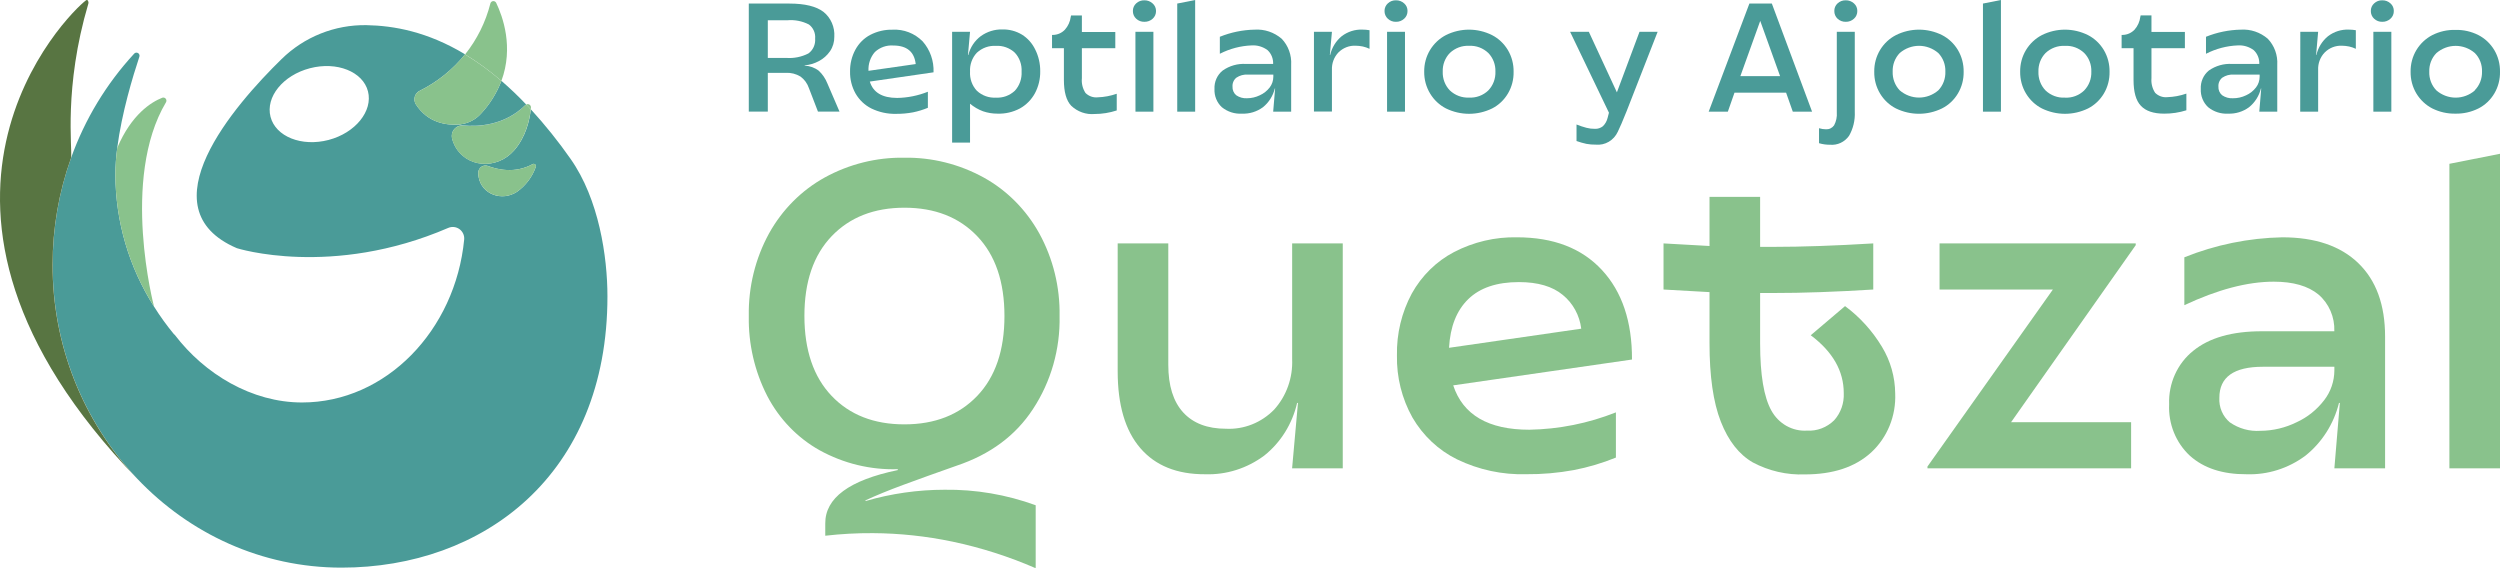<svg width="207" height="48" viewBox="0 0 207 48" fill="none" xmlns="http://www.w3.org/2000/svg">
<g clip-path="url(#clip0_29_2)">
<path d="M78.859 44.846C76.693 44.393 74.49 44.158 72.28 44.144C70.961 44.136 69.643 44.207 68.332 44.358V43.353C68.313 41.237 70.314 39.76 74.336 38.922V38.849C72.083 38.919 69.851 38.378 67.859 37.279C66.024 36.251 64.517 34.687 63.525 32.78C62.483 30.747 61.958 28.471 62 26.168C61.958 23.771 62.537 21.407 63.678 19.324C64.767 17.363 66.364 15.759 68.287 14.696C70.314 13.585 72.576 13.021 74.867 13.058C77.157 13.021 79.419 13.585 81.446 14.696C83.369 15.758 84.965 17.362 86.051 19.324C87.195 21.406 87.776 23.77 87.733 26.168C87.791 28.91 87.022 31.602 85.533 33.866C84.1 36.062 81.993 37.626 79.213 38.558C77.502 39.16 76.03 39.689 74.797 40.145C73.563 40.601 72.519 41.029 71.663 41.428V41.488C73.793 40.867 75.994 40.552 78.206 40.551C80.775 40.516 83.33 40.95 85.755 41.835V47.048C83.532 46.081 81.222 45.343 78.859 44.846ZM80.915 32.78C82.418 31.206 83.169 29.002 83.169 26.168C83.169 23.333 82.418 21.13 80.915 19.559C79.413 17.985 77.405 17.198 74.891 17.198C72.377 17.198 70.367 17.985 68.859 19.559C67.354 21.133 66.603 23.336 66.605 26.168C66.608 28.999 67.359 31.203 68.859 32.78C70.356 34.351 72.364 35.137 74.883 35.137C77.402 35.137 79.413 34.351 80.915 32.78Z" fill="#89C28C"/>
<path d="M94.415 37.1C93.168 35.651 92.544 33.533 92.544 30.744V20.154H96.735V30.205C96.735 31.933 97.146 33.248 97.968 34.149C98.791 35.047 99.971 35.5 101.517 35.5C102.251 35.536 102.983 35.413 103.669 35.14C104.355 34.867 104.979 34.45 105.502 33.913C106.005 33.355 106.397 32.698 106.652 31.981C106.908 31.263 107.023 30.499 106.99 29.735V20.154H111.18V38.776H106.986L107.471 33.362H107.401C107.004 35.096 106.044 36.635 104.683 37.72C103.258 38.783 101.535 39.328 99.782 39.268C97.452 39.277 95.663 38.554 94.415 37.1Z" fill="#89C28C"/>
<path d="M120.646 38.036C119.111 37.282 117.824 36.074 116.946 34.563C116.076 33.007 115.633 31.231 115.667 29.431C115.631 27.636 116.057 25.864 116.9 24.298C117.719 22.827 118.932 21.637 120.391 20.872C122.009 20.031 123.798 19.611 125.606 19.649C128.621 19.649 130.965 20.55 132.637 22.352C134.309 24.154 135.14 26.627 135.129 29.769L120.326 31.907C121.132 34.357 123.233 35.581 126.629 35.581C129.081 35.539 131.506 35.053 133.797 34.144V37.887C132.669 38.346 131.501 38.693 130.31 38.922C129.012 39.161 127.696 39.276 126.379 39.264C124.402 39.323 122.44 38.903 120.646 38.036ZM130.927 27.215C130.791 26.112 130.243 25.108 129.401 24.422C128.546 23.712 127.334 23.357 125.766 23.357C123.94 23.357 122.543 23.826 121.576 24.765C120.608 25.703 120.076 27.047 119.98 28.798L130.927 27.215Z" fill="#89C28C"/>
<path d="M145.134 38.289C143.991 37.63 143.107 36.502 142.482 34.906C141.857 33.309 141.545 31.14 141.548 28.4V24.187L137.74 23.973V20.154L141.548 20.368V16.3H145.738V20.44H146.881C149.214 20.44 151.956 20.345 155.106 20.154V23.973C151.964 24.167 149.223 24.263 146.881 24.26H145.738V28.439C145.738 31.03 146.049 32.884 146.672 33.999C146.966 34.533 147.397 34.97 147.917 35.263C148.437 35.555 149.026 35.691 149.616 35.654C150.028 35.68 150.44 35.617 150.828 35.47C151.216 35.322 151.57 35.094 151.869 34.799C152.14 34.498 152.349 34.144 152.486 33.758C152.622 33.371 152.682 32.96 152.663 32.549C152.663 30.721 151.752 29.124 149.929 27.759L152.77 25.346C153.996 26.253 155.037 27.402 155.833 28.729C156.533 29.883 156.91 31.215 156.923 32.579C156.961 33.496 156.803 34.41 156.458 35.255C156.114 36.1 155.593 36.854 154.933 37.463C153.606 38.675 151.776 39.281 149.443 39.281C147.949 39.338 146.465 38.997 145.134 38.289Z" fill="#89C28C"/>
<path d="M159.592 38.631L169.979 23.973H160.595V20.154H176.838V20.299L166.517 34.957H176.456V38.776H159.596L159.592 38.631Z" fill="#89C28C"/>
<path d="M181.32 37.733C180.748 37.202 180.297 36.545 180 35.809C179.703 35.073 179.568 34.278 179.605 33.481C179.572 32.631 179.736 31.785 180.082 31.014C180.428 30.243 180.947 29.569 181.596 29.05C182.922 27.967 184.821 27.426 187.291 27.429H193.282C193.304 26.85 193.196 26.274 192.968 25.746C192.74 25.218 192.397 24.751 191.966 24.384C191.111 23.677 189.877 23.323 188.265 23.323C186.094 23.323 183.627 23.972 180.864 25.269V21.304C183.452 20.265 186.195 19.704 188.969 19.649C191.691 19.649 193.791 20.362 195.268 21.788C196.746 23.213 197.485 25.242 197.485 27.874V38.776H193.286L193.739 33.362H193.669C193.236 35.104 192.255 36.644 190.881 37.737C189.464 38.788 187.755 39.326 186.016 39.268C184.031 39.277 182.466 38.765 181.32 37.733ZM190.169 34.957C191.056 34.551 191.835 33.927 192.439 33.139C192.983 32.441 193.282 31.57 193.286 30.671V30.368H187.365C184.963 30.368 183.763 31.223 183.763 32.934C183.74 33.321 183.807 33.708 183.958 34.062C184.109 34.416 184.34 34.727 184.63 34.97C185.376 35.488 186.265 35.734 187.159 35.671C188.201 35.667 189.229 35.423 190.169 34.957Z" fill="#89C28C"/>
<path d="M202.81 13.563L207 12.733V38.776H202.81V13.563Z" fill="#89C28C"/>
<path d="M62 0.295H65.356C66.642 0.295 67.588 0.526 68.185 0.984C68.486 1.224 68.725 1.538 68.881 1.898C69.037 2.257 69.106 2.651 69.081 3.045C69.088 3.472 68.964 3.89 68.727 4.239C68.487 4.586 68.17 4.868 67.802 5.06C67.435 5.258 67.034 5.377 66.622 5.411V5.436C67.048 5.452 67.459 5.601 67.802 5.864C68.107 6.152 68.347 6.507 68.505 6.903L69.513 9.243H67.728L66.98 7.301C66.849 6.912 66.605 6.575 66.281 6.339C65.916 6.117 65.498 6.01 65.076 6.031H63.575V9.243H62V0.295ZM66.934 4.427C67.124 4.292 67.275 4.107 67.373 3.891C67.471 3.676 67.513 3.437 67.494 3.199C67.514 2.974 67.478 2.747 67.386 2.541C67.296 2.335 67.154 2.158 66.976 2.027C66.426 1.746 65.814 1.625 65.203 1.677H63.575V4.795H65.1C65.732 4.843 66.365 4.716 66.934 4.427Z" fill="#4A9B98"/>
<path d="M72.149 8.982C71.606 8.711 71.152 8.282 70.841 7.746C70.531 7.195 70.373 6.566 70.385 5.928C70.374 5.294 70.526 4.668 70.825 4.115C71.11 3.588 71.539 3.161 72.058 2.887C72.631 2.59 73.265 2.443 73.904 2.459C74.36 2.433 74.817 2.505 75.245 2.671C75.673 2.836 76.063 3.092 76.392 3.422C76.698 3.766 76.935 4.171 77.091 4.611C77.246 5.051 77.316 5.519 77.297 5.988L72.021 6.754C72.295 7.655 73.049 8.107 74.283 8.109C75.154 8.095 76.015 7.921 76.828 7.596V8.926C76.429 9.091 76.016 9.217 75.594 9.303C75.133 9.389 74.665 9.431 74.196 9.427C73.49 9.445 72.789 9.292 72.149 8.982ZM75.821 5.304C75.706 4.28 75.083 3.768 73.954 3.768C73.68 3.748 73.405 3.786 73.145 3.878C72.885 3.971 72.645 4.117 72.441 4.307C72.257 4.517 72.116 4.763 72.025 5.03C71.934 5.297 71.895 5.581 71.91 5.864L75.821 5.304Z" fill="#4A9B98"/>
<path d="M78.835 2.635H80.319L80.147 4.555H80.175C80.334 3.926 80.699 3.374 81.207 2.994C81.734 2.616 82.361 2.421 83 2.438C83.567 2.424 84.126 2.572 84.616 2.866C85.091 3.161 85.473 3.591 85.719 4.106C85.995 4.659 86.136 5.275 86.13 5.898C86.141 6.54 85.988 7.173 85.686 7.733C85.395 8.26 84.967 8.692 84.452 8.978C83.878 9.284 83.238 9.432 82.593 9.41C82.185 9.412 81.78 9.346 81.393 9.213C81.004 9.069 80.641 8.857 80.319 8.588V11.805H78.835V2.635ZM84.028 7.515C84.221 7.305 84.371 7.057 84.467 6.784C84.563 6.512 84.604 6.222 84.588 5.932C84.605 5.645 84.564 5.356 84.467 5.086C84.371 4.816 84.222 4.569 84.028 4.363C83.816 4.166 83.568 4.015 83.299 3.918C83.03 3.821 82.746 3.78 82.462 3.798C81.886 3.762 81.319 3.965 80.887 4.363C80.692 4.568 80.54 4.814 80.443 5.085C80.345 5.355 80.303 5.644 80.319 5.932C80.302 6.223 80.343 6.515 80.441 6.788C80.539 7.062 80.691 7.311 80.887 7.519C81.319 7.917 81.886 8.12 82.462 8.084C82.746 8.101 83.031 8.059 83.3 7.962C83.568 7.864 83.816 7.712 84.028 7.515Z" fill="#4A9B98"/>
<path d="M88.7 8.76C88.288 8.332 88.091 7.609 88.091 6.621V3.991H87.108V2.891H87.207C87.568 2.882 87.913 2.729 88.169 2.464C88.436 2.168 88.607 1.792 88.659 1.39L88.683 1.283H89.58V2.652H92.347V3.991H89.58V6.471C89.537 6.905 89.644 7.339 89.88 7.699C90.014 7.831 90.175 7.932 90.35 7.994C90.525 8.056 90.711 8.078 90.896 8.058C91.43 8.04 91.959 7.94 92.466 7.763V9.145C91.87 9.34 91.249 9.44 90.624 9.44C90.276 9.47 89.925 9.425 89.594 9.308C89.263 9.191 88.959 9.004 88.7 8.76Z" fill="#4A9B98"/>
<path d="M94.074 1.548C93.987 1.468 93.917 1.37 93.87 1.259C93.823 1.148 93.8 1.028 93.803 0.907C93.801 0.788 93.825 0.671 93.872 0.563C93.919 0.455 93.988 0.359 94.074 0.282C94.26 0.109 94.503 0.017 94.753 0.026C95.003 0.019 95.247 0.11 95.435 0.282C95.524 0.358 95.596 0.453 95.645 0.561C95.694 0.669 95.72 0.787 95.719 0.907C95.722 1.028 95.698 1.149 95.651 1.26C95.603 1.371 95.532 1.469 95.444 1.548C95.255 1.72 95.011 1.812 94.761 1.805C94.509 1.816 94.262 1.724 94.074 1.548ZM94.013 2.635H95.501V9.247H94.017L94.013 2.635Z" fill="#4A9B98"/>
<path d="M97.475 0.295L98.959 0V9.247H97.475V0.295Z" fill="#4A9B98"/>
<path d="M101.168 8.875C100.964 8.687 100.804 8.453 100.699 8.192C100.593 7.931 100.546 7.648 100.559 7.365C100.545 7.072 100.6 6.78 100.719 6.514C100.838 6.248 101.017 6.016 101.242 5.838C101.808 5.442 102.485 5.251 103.166 5.295H105.415C105.425 5.08 105.388 4.865 105.308 4.667C105.228 4.469 105.105 4.292 104.951 4.149C104.568 3.867 104.103 3.729 103.635 3.76C102.72 3.795 101.824 4.032 101.003 4.452V3.045C101.922 2.674 102.896 2.474 103.881 2.455C104.693 2.4 105.495 2.67 106.123 3.208C106.394 3.49 106.604 3.829 106.739 4.202C106.875 4.575 106.932 4.974 106.908 5.372V9.247H105.419L105.58 7.327H105.555C105.402 7.947 105.053 8.495 104.564 8.884C104.058 9.252 103.45 9.437 102.833 9.41C102.234 9.448 101.642 9.258 101.168 8.875ZM104.309 7.891C104.63 7.748 104.913 7.525 105.132 7.241C105.325 6.99 105.431 6.678 105.432 6.356V6.176H103.318C102.986 6.154 102.657 6.243 102.376 6.429C102.268 6.514 102.182 6.625 102.125 6.754C102.068 6.882 102.043 7.023 102.052 7.164C102.043 7.302 102.067 7.439 102.121 7.565C102.174 7.691 102.256 7.801 102.36 7.887C102.625 8.069 102.94 8.156 103.256 8.135C103.62 8.134 103.979 8.051 104.309 7.891Z" fill="#4A9B98"/>
<path d="M108.795 2.635H110.284L110.111 4.555H110.136C110.279 3.937 110.618 3.388 111.098 2.994C111.592 2.619 112.193 2.428 112.805 2.451C113.003 2.451 113.201 2.468 113.397 2.502V4.042C113.218 3.956 113.03 3.892 112.838 3.849C112.641 3.808 112.442 3.787 112.241 3.785C111.982 3.773 111.723 3.816 111.48 3.911C111.237 4.006 111.015 4.151 110.827 4.337C110.645 4.525 110.502 4.751 110.409 5C110.315 5.249 110.273 5.516 110.284 5.783V9.234H108.795V2.635Z" fill="#4A9B98"/>
<path d="M114.91 1.548C114.823 1.468 114.753 1.37 114.706 1.259C114.659 1.148 114.636 1.028 114.639 0.907C114.637 0.788 114.661 0.671 114.708 0.563C114.755 0.455 114.824 0.359 114.91 0.282C115.094 0.109 115.336 0.017 115.584 0.026C115.835 0.018 116.079 0.11 116.267 0.282C116.355 0.359 116.425 0.454 116.473 0.562C116.52 0.67 116.544 0.788 116.543 0.907C116.545 1.028 116.522 1.149 116.474 1.26C116.426 1.371 116.356 1.469 116.267 1.548C116.079 1.721 115.835 1.813 115.584 1.805C115.336 1.814 115.094 1.722 114.91 1.548ZM114.848 2.635H116.333V9.247H114.848V2.635Z" fill="#4A9B98"/>
<path d="M119.734 8.982C119.192 8.706 118.734 8.278 118.414 7.746C118.087 7.207 117.917 6.582 117.924 5.945C117.914 5.309 118.081 4.684 118.405 4.145C118.727 3.613 119.184 3.184 119.725 2.904C120.321 2.609 120.972 2.455 121.631 2.455C122.291 2.455 122.942 2.609 123.537 2.904C124.078 3.182 124.534 3.612 124.853 4.145C125.173 4.686 125.337 5.31 125.326 5.945C125.339 6.575 125.178 7.196 124.862 7.734C124.547 8.272 124.09 8.705 123.545 8.982C122.949 9.272 122.298 9.423 121.639 9.423C120.981 9.423 120.33 9.272 119.734 8.982ZM123.233 7.485C123.429 7.282 123.583 7.039 123.684 6.771C123.785 6.503 123.832 6.216 123.821 5.928C123.831 5.643 123.783 5.359 123.682 5.094C123.581 4.829 123.428 4.589 123.233 4.388C123.02 4.185 122.769 4.027 122.497 3.925C122.224 3.823 121.935 3.778 121.646 3.794C121.354 3.778 121.063 3.822 120.789 3.924C120.514 4.026 120.262 4.184 120.046 4.388C119.851 4.589 119.698 4.829 119.597 5.094C119.496 5.359 119.448 5.643 119.458 5.928C119.447 6.216 119.494 6.503 119.595 6.771C119.696 7.039 119.85 7.282 120.046 7.485C120.262 7.689 120.514 7.847 120.789 7.949C121.063 8.051 121.354 8.095 121.646 8.08C121.935 8.096 122.224 8.052 122.496 7.95C122.769 7.849 123.019 7.692 123.233 7.489V7.485Z" fill="#4A9B98"/>
<path d="M131.358 11.912C131.08 11.852 130.805 11.774 130.536 11.677V10.308C130.804 10.417 131.079 10.508 131.358 10.582C131.585 10.642 131.819 10.67 132.053 10.667C132.295 10.679 132.532 10.602 132.724 10.449C132.913 10.262 133.047 10.024 133.11 9.76L133.221 9.333L130.005 2.635H131.556L133.879 7.647L135.75 2.635H137.251L134.673 9.234C134.36 10.017 134.118 10.577 133.953 10.911C133.791 11.26 133.53 11.55 133.205 11.74C132.88 11.93 132.507 12.013 132.136 11.976C131.875 11.98 131.615 11.958 131.358 11.912Z" fill="#4A9B98"/>
<path d="M144.85 0.295H146.709L150.04 9.247H148.444L147.889 7.673H143.616L143.065 9.247H141.478L144.85 0.295ZM147.391 6.304L145.747 1.728L144.102 6.304H147.391Z" fill="#4A9B98"/>
<path d="M150.615 11.856V10.616C150.802 10.674 150.996 10.704 151.191 10.706C151.32 10.713 151.448 10.688 151.565 10.631C151.682 10.574 151.784 10.488 151.861 10.381C152.039 10.052 152.118 9.675 152.087 9.298V2.635H153.576V9.26C153.61 9.957 153.444 10.65 153.099 11.249C152.92 11.5 152.683 11.699 152.41 11.828C152.136 11.957 151.836 12.011 151.536 11.985C151.225 11.989 150.914 11.946 150.615 11.856ZM152.149 1.548C152.062 1.468 151.993 1.369 151.947 1.258C151.901 1.148 151.878 1.028 151.882 0.907C151.879 0.789 151.902 0.671 151.948 0.564C151.995 0.456 152.063 0.36 152.149 0.282C152.335 0.109 152.578 0.017 152.828 0.026C153.078 0.018 153.322 0.11 153.51 0.282C153.598 0.359 153.668 0.454 153.716 0.562C153.763 0.67 153.787 0.788 153.786 0.907C153.788 1.028 153.765 1.149 153.717 1.26C153.67 1.371 153.599 1.469 153.51 1.548C153.322 1.721 153.078 1.813 152.828 1.805C152.578 1.813 152.335 1.721 152.149 1.548Z" fill="#4A9B98"/>
<path d="M156.989 8.982C156.446 8.707 155.989 8.279 155.669 7.746C155.344 7.205 155.177 6.578 155.188 5.941C155.178 5.305 155.345 4.68 155.669 4.14C155.99 3.609 156.447 3.181 156.989 2.904C157.584 2.609 158.235 2.455 158.895 2.455C159.554 2.455 160.206 2.609 160.801 2.904C161.342 3.182 161.798 3.612 162.117 4.145C162.436 4.686 162.6 5.31 162.59 5.945C162.601 6.578 162.437 7.2 162.117 7.738C161.798 8.277 161.337 8.708 160.788 8.982C160.194 9.27 159.545 9.42 158.889 9.42C158.232 9.42 157.584 9.27 156.989 8.982ZM160.488 7.485C160.684 7.282 160.838 7.039 160.939 6.771C161.04 6.503 161.087 6.216 161.076 5.928C161.086 5.643 161.039 5.359 160.938 5.094C160.836 4.829 160.683 4.589 160.488 4.388C160.039 4.004 159.476 3.794 158.895 3.794C158.314 3.794 157.75 4.004 157.301 4.388C157.106 4.589 156.953 4.829 156.852 5.094C156.751 5.359 156.704 5.643 156.713 5.928C156.703 6.216 156.749 6.503 156.851 6.771C156.952 7.039 157.105 7.282 157.301 7.485C157.75 7.869 158.314 8.079 158.895 8.079C159.476 8.079 160.039 7.869 160.488 7.485Z" fill="#4A9B98"/>
<path d="M164.189 0.295L165.678 0V9.247H164.189V0.295Z" fill="#4A9B98"/>
<path d="M169.074 8.982C168.532 8.706 168.075 8.278 167.754 7.746C167.429 7.207 167.261 6.582 167.269 5.945C167.259 5.309 167.426 4.684 167.75 4.145C168.072 3.613 168.529 3.184 169.07 2.904C169.665 2.609 170.317 2.455 170.976 2.455C171.636 2.455 172.287 2.609 172.882 2.904C173.423 3.182 173.879 3.612 174.198 4.145C174.518 4.686 174.682 5.31 174.671 5.945C174.683 6.576 174.522 7.197 174.206 7.735C173.889 8.273 173.431 8.706 172.886 8.982C172.29 9.272 171.639 9.423 170.98 9.423C170.322 9.423 169.671 9.272 169.074 8.982ZM172.574 7.485C172.771 7.282 172.925 7.039 173.026 6.771C173.127 6.503 173.173 6.216 173.162 5.928C173.172 5.643 173.126 5.359 173.024 5.094C172.923 4.828 172.77 4.588 172.574 4.388C172.358 4.183 172.105 4.025 171.829 3.924C171.554 3.822 171.262 3.78 170.97 3.798C170.679 3.782 170.387 3.827 170.113 3.929C169.838 4.031 169.586 4.188 169.37 4.393C169.175 4.593 169.022 4.833 168.921 5.098C168.82 5.363 168.773 5.647 168.782 5.932C168.772 6.22 168.818 6.507 168.92 6.775C169.021 7.043 169.174 7.286 169.37 7.489C169.586 7.694 169.838 7.851 170.113 7.953C170.387 8.055 170.679 8.1 170.97 8.084C171.262 8.102 171.554 8.058 171.83 7.956C172.105 7.854 172.358 7.695 172.574 7.489V7.485Z" fill="#4A9B98"/>
<path d="M177.266 8.76C176.854 8.332 176.657 7.609 176.657 6.621V3.991H175.67V2.891H175.769C176.131 2.882 176.477 2.729 176.735 2.464C177.001 2.167 177.17 1.792 177.22 1.39L177.245 1.275H178.141V2.643H180.909V3.991H178.141V6.471C178.103 6.901 178.211 7.331 178.446 7.686C178.58 7.818 178.739 7.918 178.914 7.98C179.088 8.042 179.274 8.065 179.457 8.045C179.993 8.027 180.524 7.928 181.032 7.75V9.132C180.437 9.32 179.817 9.414 179.194 9.41C178.311 9.41 177.669 9.193 177.266 8.76Z" fill="#4A9B98"/>
<path d="M182.833 8.875C182.63 8.687 182.47 8.453 182.365 8.192C182.259 7.931 182.211 7.648 182.225 7.365C182.21 7.073 182.263 6.782 182.379 6.516C182.496 6.25 182.673 6.018 182.895 5.838C183.462 5.442 184.138 5.251 184.819 5.295H187.069C187.078 5.08 187.042 4.865 186.961 4.667C186.881 4.469 186.759 4.292 186.604 4.149C186.221 3.867 185.757 3.729 185.288 3.76C184.374 3.796 183.477 4.032 182.656 4.453V3.045C183.575 2.674 184.55 2.475 185.535 2.455C186.345 2.401 187.145 2.67 187.772 3.208C188.043 3.49 188.253 3.829 188.389 4.202C188.524 4.575 188.582 4.974 188.557 5.372V9.247H187.069L187.229 7.327H187.204C187.051 7.947 186.702 8.495 186.213 8.884C185.712 9.249 185.11 9.433 184.499 9.41C183.9 9.448 183.307 9.258 182.833 8.875ZM185.975 7.891C186.296 7.748 186.578 7.525 186.797 7.241C186.991 6.99 187.097 6.678 187.098 6.356V6.176H184.951C184.619 6.154 184.29 6.243 184.009 6.429C183.901 6.514 183.815 6.625 183.758 6.754C183.701 6.882 183.676 7.023 183.685 7.164C183.676 7.302 183.7 7.439 183.754 7.565C183.807 7.691 183.889 7.801 183.993 7.887C184.258 8.069 184.573 8.156 184.889 8.135C185.264 8.139 185.635 8.056 185.975 7.891Z" fill="#4A9B98"/>
<path d="M190.465 2.635H191.942L191.773 4.555H191.798C191.94 3.936 192.281 3.385 192.764 2.994C193.258 2.619 193.859 2.428 194.471 2.451C194.669 2.451 194.867 2.468 195.063 2.502V4.042C194.884 3.956 194.696 3.891 194.503 3.849C194.307 3.808 194.107 3.787 193.907 3.785C193.648 3.774 193.389 3.817 193.146 3.911C192.903 4.006 192.681 4.151 192.493 4.337C192.307 4.526 192.163 4.754 192.068 5.005C191.973 5.256 191.93 5.526 191.942 5.796V9.247H190.457L190.465 2.635Z" fill="#4A9B98"/>
<path d="M196.576 1.548C196.488 1.468 196.419 1.37 196.372 1.259C196.325 1.148 196.302 1.028 196.305 0.907C196.303 0.788 196.327 0.671 196.373 0.563C196.42 0.455 196.489 0.359 196.576 0.282C196.76 0.109 197.002 0.017 197.25 0.026C197.501 0.018 197.745 0.11 197.933 0.282C198.021 0.359 198.091 0.454 198.138 0.562C198.186 0.67 198.21 0.788 198.208 0.907C198.211 1.028 198.188 1.149 198.14 1.26C198.092 1.371 198.022 1.469 197.933 1.548C197.745 1.721 197.501 1.813 197.25 1.805C197.002 1.813 196.76 1.721 196.576 1.548ZM196.514 2.635H198.003V9.247H196.514V2.635Z" fill="#4A9B98"/>
<path d="M201.399 8.982C200.859 8.704 200.402 8.276 200.079 7.746C199.755 7.205 199.588 6.578 199.598 5.941C199.588 5.305 199.755 4.68 200.079 4.14C200.402 3.61 200.859 3.183 201.399 2.904C201.995 2.605 202.65 2.458 203.311 2.476C203.968 2.459 204.62 2.606 205.211 2.904C205.752 3.182 206.208 3.612 206.527 4.145C206.847 4.686 207.011 5.31 207 5.945C207.012 6.576 206.85 7.198 206.533 7.736C206.216 8.274 205.757 8.707 205.211 8.982C204.619 9.277 203.968 9.424 203.311 9.41C202.651 9.424 201.996 9.277 201.399 8.982ZM204.899 7.485C205.099 7.285 205.258 7.044 205.363 6.776C205.469 6.509 205.519 6.221 205.511 5.932C205.521 5.647 205.474 5.363 205.372 5.097C205.27 4.832 205.116 4.592 204.919 4.393C204.471 4.008 203.909 3.798 203.328 3.798C202.747 3.798 202.184 4.008 201.737 4.393C201.54 4.592 201.386 4.832 201.284 5.097C201.182 5.363 201.134 5.647 201.144 5.932C201.133 6.22 201.18 6.508 201.282 6.776C201.384 7.044 201.539 7.287 201.737 7.489C202.184 7.874 202.747 8.084 203.328 8.084C203.909 8.084 204.471 7.874 204.919 7.489L204.899 7.485Z" fill="#4A9B98"/>
</g>
<path d="M5.884 13.077C7.03 9.874 8.808 6.936 11.111 4.441C11.15 4.397 11.204 4.369 11.262 4.36C11.32 4.352 11.38 4.364 11.43 4.394C11.48 4.425 11.519 4.472 11.539 4.527C11.559 4.583 11.559 4.644 11.539 4.699C11.01 6.289 10.076 9.356 9.708 12.238C9.608 12.972 9.556 13.712 9.551 14.454C9.564 18.329 10.675 22.121 12.754 25.385C13.254 26.184 13.806 26.949 14.405 27.674L14.466 27.721C16.945 30.977 20.855 33.325 25.007 33.325C31.972 33.325 37.709 27.338 38.434 19.829C38.449 19.665 38.421 19.5 38.353 19.351C38.285 19.201 38.18 19.072 38.048 18.975C37.916 18.878 37.761 18.818 37.599 18.799C37.436 18.78 37.272 18.804 37.121 18.868C27.446 23.039 19.613 20.55 19.613 20.55C11.941 17.26 19.425 8.694 23.317 4.889C24.245 3.979 25.343 3.262 26.547 2.781C27.751 2.299 29.038 2.062 30.333 2.082C32.593 2.122 35.386 2.614 38.51 4.498C37.487 5.767 36.203 6.798 34.747 7.521C34.648 7.569 34.561 7.639 34.491 7.724C34.421 7.81 34.37 7.909 34.341 8.016C34.312 8.122 34.306 8.234 34.323 8.343C34.34 8.453 34.381 8.557 34.441 8.649C35.43 10.176 36.95 10.382 37.995 10.31C38.056 10.31 38.114 10.31 38.173 10.291L38.186 10.388C38.065 10.401 37.948 10.44 37.842 10.501C37.737 10.562 37.646 10.645 37.574 10.744C37.502 10.843 37.452 10.956 37.426 11.076C37.401 11.195 37.4 11.319 37.425 11.439C37.47 11.631 37.537 11.817 37.623 11.994C38.553 13.907 41.144 14.096 42.578 12.444C43.544 11.336 43.855 9.942 43.953 9.051C45.137 10.344 46.234 11.713 47.24 13.15C49.596 16.493 50.296 21.265 50.296 24.538C50.296 39.394 39.952 47 28.274 47C21.674 47 15.695 44.191 11.368 39.642C6.842 34.859 4.332 28.502 4.362 21.9C4.358 18.892 4.873 15.907 5.884 13.077ZM44.363 13.823C44.377 13.787 44.38 13.747 44.371 13.71C44.362 13.672 44.341 13.638 44.312 13.613C44.283 13.587 44.247 13.572 44.208 13.568C44.17 13.564 44.131 13.572 44.098 13.592C42.645 14.395 41.171 14.04 40.402 13.743C40.314 13.711 40.221 13.699 40.129 13.71C40.036 13.72 39.948 13.752 39.87 13.803C39.792 13.855 39.727 13.923 39.681 14.004C39.634 14.085 39.607 14.175 39.601 14.269C39.597 14.402 39.607 14.535 39.63 14.666C39.892 16.098 41.56 16.699 42.804 15.883C43.523 15.376 44.068 14.656 44.363 13.823ZM27.206 11.588C29.424 11.006 30.887 9.198 30.469 7.565C30.051 5.931 27.892 5.067 25.661 5.65C23.43 6.232 21.975 8.033 22.4 9.673C22.824 11.313 24.977 12.171 27.206 11.588Z" fill="#4A9B98"/>
<path d="M44.098 13.592C44.131 13.572 44.17 13.564 44.208 13.568C44.247 13.572 44.283 13.587 44.312 13.613C44.341 13.638 44.362 13.672 44.371 13.71C44.38 13.747 44.377 13.787 44.363 13.823C44.068 14.656 43.523 15.376 42.804 15.883C41.56 16.699 39.892 16.093 39.63 14.666C39.607 14.535 39.597 14.402 39.601 14.269C39.607 14.175 39.634 14.085 39.681 14.004C39.727 13.923 39.792 13.855 39.87 13.803C39.948 13.752 40.036 13.72 40.129 13.71C40.221 13.699 40.314 13.711 40.402 13.743C41.177 14.033 42.645 14.395 44.098 13.592Z" fill="#89C28C"/>
<path d="M43.569 8.654C43.612 8.63 43.66 8.619 43.709 8.621C43.759 8.623 43.806 8.639 43.846 8.667C43.887 8.695 43.919 8.734 43.939 8.779C43.959 8.824 43.966 8.874 43.96 8.923C43.96 8.963 43.96 9.007 43.947 9.055C43.82 8.916 43.694 8.778 43.569 8.654Z" fill="#89C28C"/>
<path d="M43.947 9.055C43.849 9.946 43.529 11.34 42.572 12.448C41.137 14.094 38.547 13.92 37.617 11.998C37.53 11.821 37.464 11.635 37.418 11.443C37.394 11.323 37.394 11.2 37.42 11.08C37.446 10.96 37.496 10.847 37.568 10.748C37.639 10.649 37.731 10.567 37.836 10.505C37.941 10.444 38.058 10.405 38.179 10.392C38.233 10.385 38.288 10.385 38.342 10.392C39.553 10.506 41.76 10.419 43.496 8.71C43.517 8.69 43.542 8.673 43.569 8.662C43.694 8.778 43.82 8.916 43.947 9.055Z" fill="#89C28C"/>
<path d="M43.569 8.654C43.542 8.665 43.517 8.681 43.496 8.702C41.76 10.413 39.553 10.499 38.342 10.384C38.288 10.376 38.233 10.376 38.179 10.384L38.167 10.287C38.803 10.2 39.389 9.891 39.822 9.415C40.557 8.627 41.132 7.703 41.516 6.694C42.233 7.312 42.918 7.966 43.569 8.654Z" fill="#4A9B98"/>
<path d="M41.083 0.234C41.627 1.361 42.547 3.917 41.516 6.699C40.578 5.883 39.572 5.148 38.51 4.504C39.497 3.269 40.21 1.835 40.6 0.299C40.611 0.246 40.637 0.198 40.676 0.161C40.715 0.124 40.765 0.1 40.818 0.093C40.872 0.085 40.926 0.095 40.973 0.121C41.021 0.146 41.059 0.186 41.083 0.234Z" fill="#89C28C"/>
<path d="M41.516 6.699C41.132 7.707 40.557 8.631 39.822 9.419C39.389 9.896 38.803 10.204 38.167 10.291C38.108 10.291 38.05 10.304 37.989 10.31C36.944 10.382 35.43 10.176 34.435 8.649C34.376 8.557 34.336 8.454 34.319 8.346C34.302 8.237 34.308 8.126 34.336 8.02C34.364 7.914 34.415 7.816 34.484 7.731C34.553 7.646 34.639 7.576 34.736 7.527C36.193 6.804 37.477 5.773 38.499 4.504C39.565 5.148 40.574 5.882 41.516 6.699Z" fill="#89C28C"/>
<path d="M13.442 8.09C13.491 8.074 13.545 8.073 13.595 8.087C13.645 8.102 13.69 8.132 13.723 8.173C13.756 8.214 13.776 8.264 13.78 8.316C13.784 8.369 13.771 8.421 13.745 8.467C9.963 14.819 12.754 25.385 12.754 25.385C10.675 22.121 9.564 18.329 9.551 14.454C9.556 13.712 9.609 12.971 9.71 12.236C10.895 9.455 12.532 8.448 13.442 8.09Z" fill="#89C28C"/>
<path d="M7.122 0.026C7.258 -0.075 7.364 0.138 7.314 0.306C5.251 7.268 6.01 12.326 5.884 13.075C4.87 15.906 4.353 18.894 4.356 21.904C4.326 28.506 6.836 34.864 11.362 39.647C-10.533 17.012 5.698 1.069 7.122 0.026Z" fill="#587542"/>
<defs>
<clipPath id="clip0_29_2">
<rect width="145" height="47.027" fill="white" transform="translate(62)"/>
</clipPath>
</defs>
</svg>
